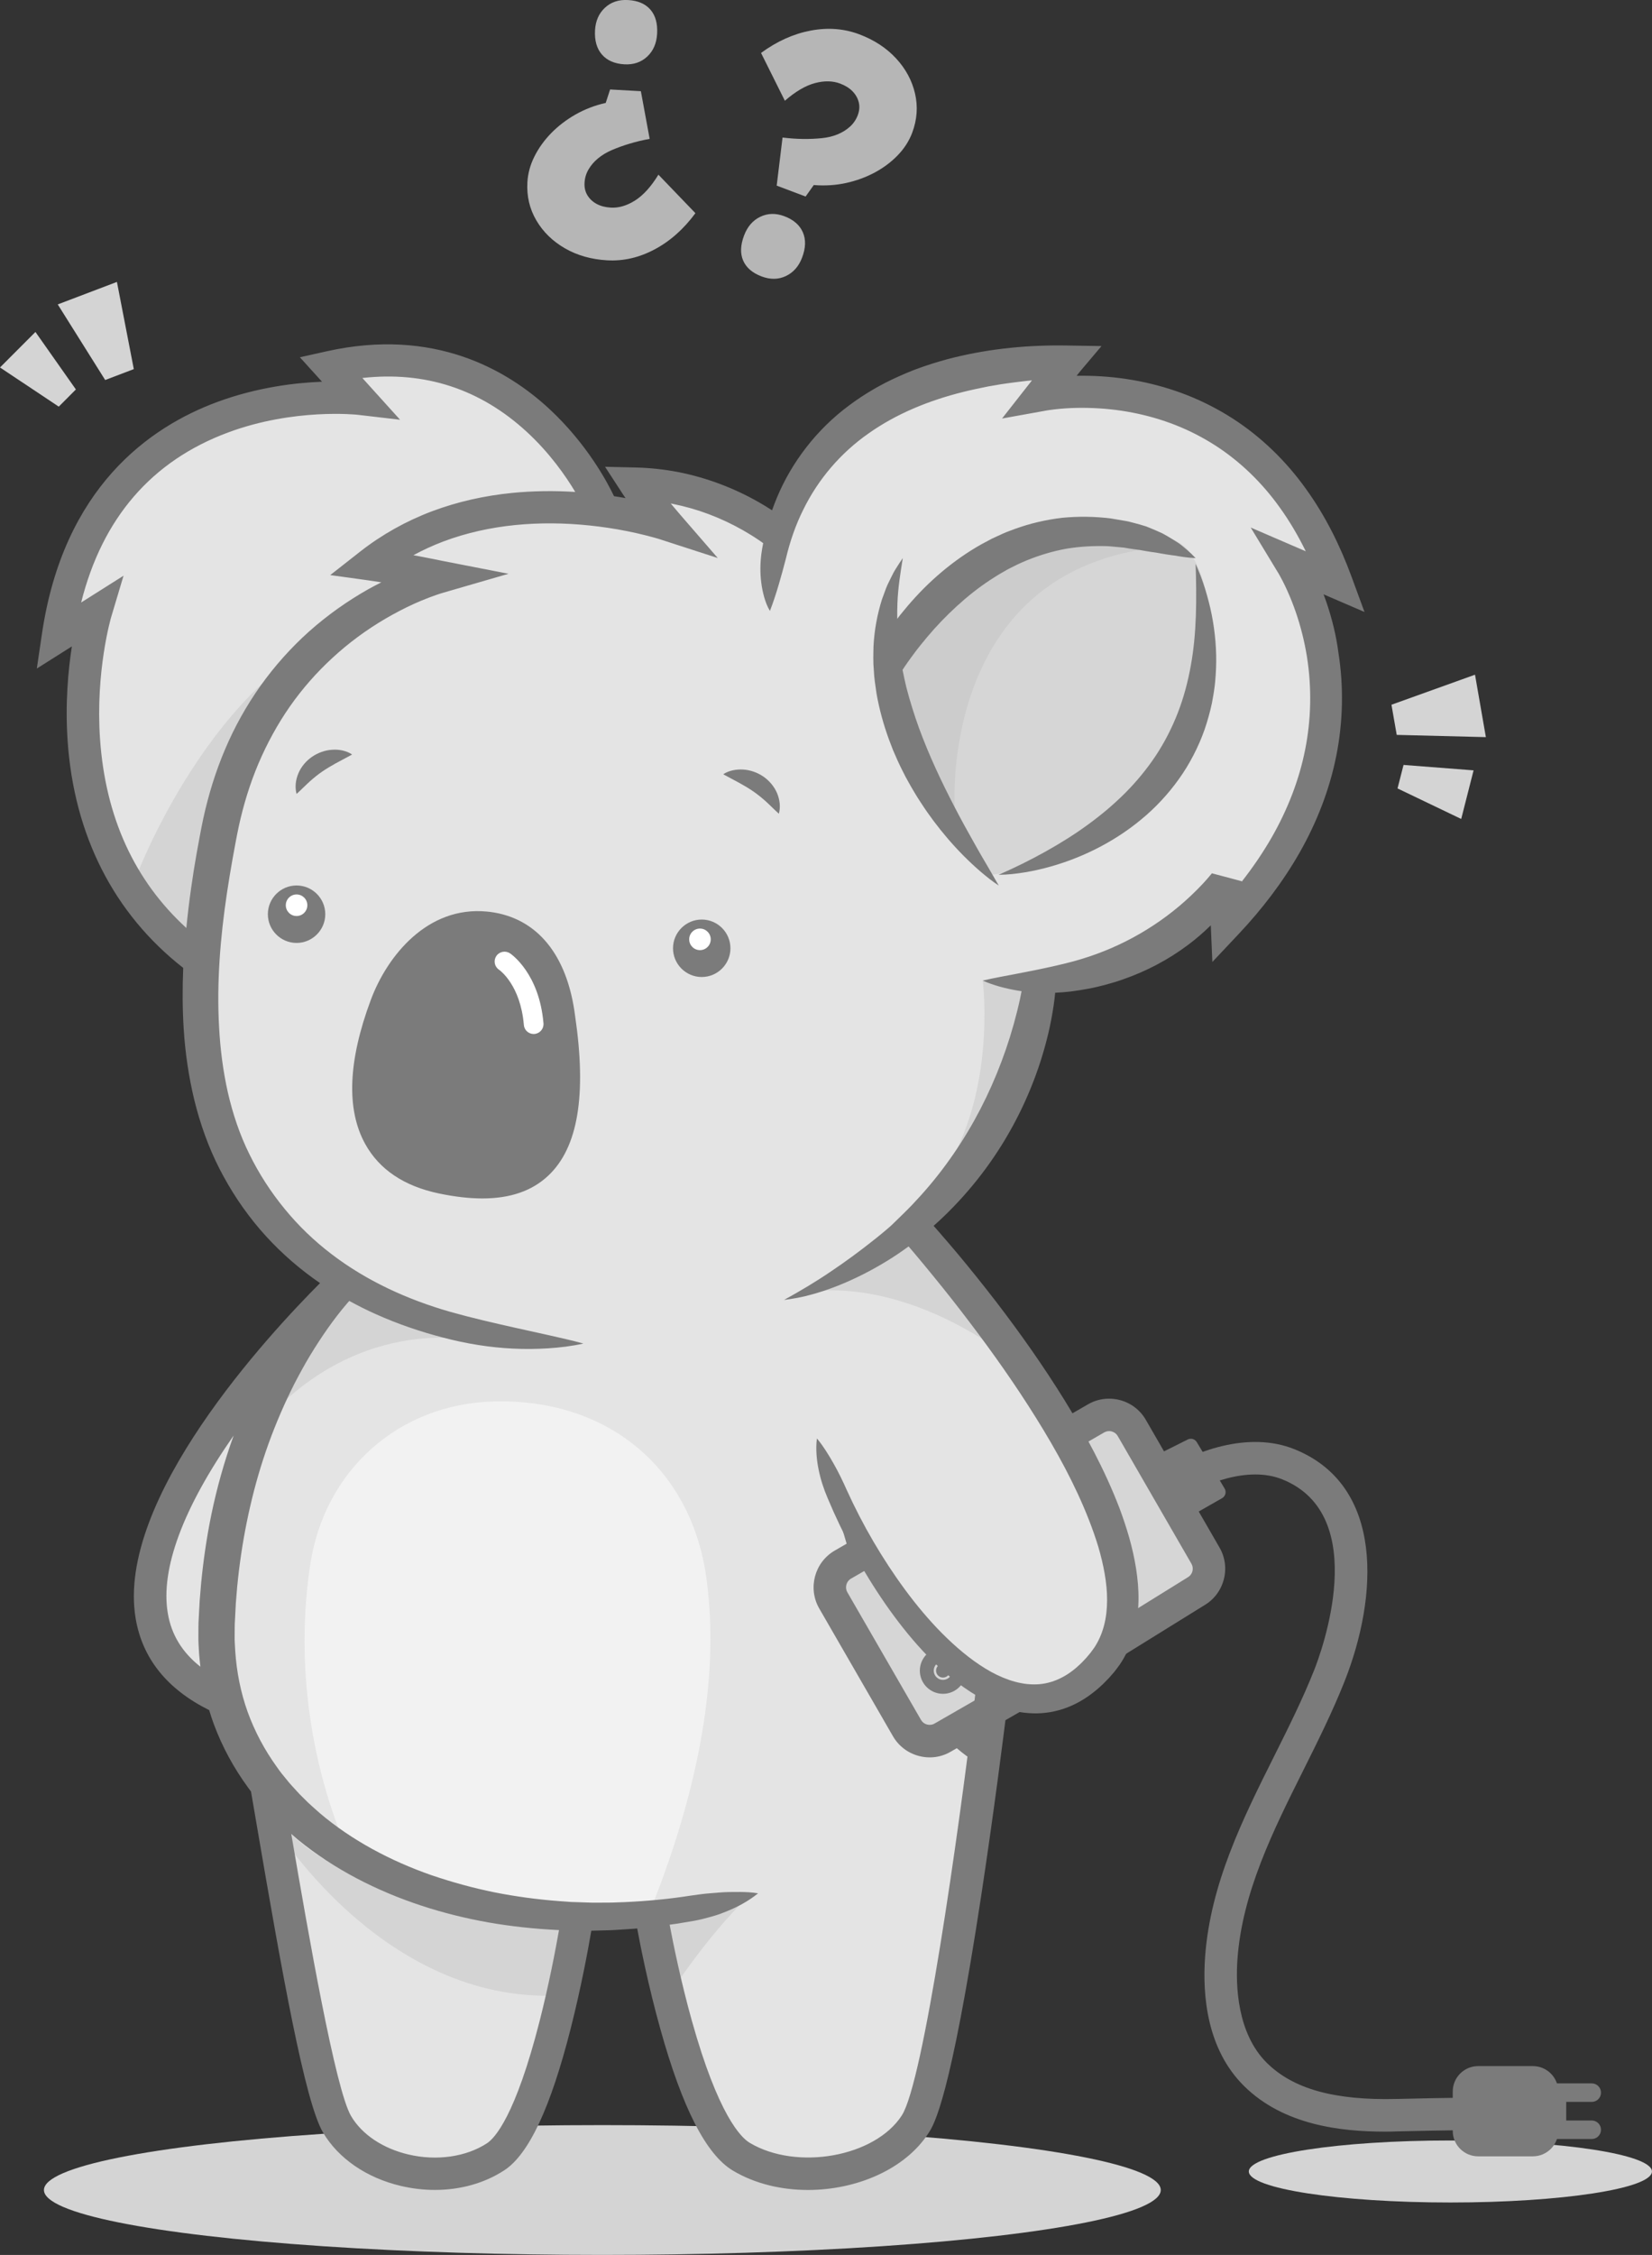 <?xml version="1.0" encoding="utf-8"?>
<!-- Generator: Adobe Illustrator 25.2.0, SVG Export Plug-In . SVG Version: 6.00 Build 0)  -->
<svg version="1.1" id="Capa_1" xmlns="http://www.w3.org/2000/svg" xmlns:xlink="http://www.w3.org/1999/xlink" x="0px" y="0px"
	 viewBox="0 0 392.49 535.35" style="enable-background:new 0 0 392.49 535.35;" xml:space="preserve">
<rect x="0" y="0" width="392.49" height="535.35" fill="#333333" stroke="none"/>
<style type="text/css">
	.st0{fill:#D4D4D4;}
	.st1{fill:#E4E4E4;}
	.st2{fill:#D6D6D6;}
	.st3{fill:#F2F2F2;}
	.st4{fill:#7B7B7B;}
	.st5{fill:#CCCCCC;}
	.st6{fill:#FFFFFF;}
	.st7{fill:#B6B6B6;}
</style>
<g>
	<ellipse class="st0" cx="143.11" cy="519.93" rx="132.67" ry="15.41"/>
	<ellipse class="st0" cx="344.59" cy="515.53" rx="47.89" ry="7.36"/>
	<g>
		<g>
			<g>
				<path class="st1" d="M121.87,456.41c-1.9-0.24-3.78-0.52-5.63-0.84c-4.13-0.73-8.13-1.66-12.01-2.78
					c-0.12-0.03-0.24-0.07-0.36-0.1c-0.94-0.28-1.88-0.57-2.81-0.87c-5.61-1.8-10.93-4.02-15.9-6.64
					c-5.07-2.67-9.73-5.74-13.85-9.12c-0.36-0.31-0.72-0.63-1.09-0.94l-2.24-1.92l0.4,2.33c1.76,10.31,3.53,20.46,5.24,29.65
					c0.24,1.31,0.49,2.61,0.73,3.88c3.14,16.53,6.02,29.37,8.18,33.44c0.06,0.1,0.11,0.2,0.16,0.3c2.69,4.57,7.86,8.04,14.19,9.53
					c0.54,0.13,1.08,0.24,1.62,0.33c1.62,0.28,3.25,0.42,4.86,0.42c0,0,0,0,0,0c0,0,0,0,0,0c0.02,0,0.04,0,0.06,0
					c4.42-0.01,8.66-1.08,12.09-3.11c0.23-0.14,0.46-0.28,0.68-0.42c2.4-1.57,7.26-7.49,12.89-29.58c2.24-8.8,3.84-17.31,4.6-21.6
					l0.17-0.96l-1.35-0.06C128.89,457.17,125.35,456.86,121.87,456.41z"/>
			</g>
			<g>
				<path class="st1" d="M43.67,220.96l1.26,1.15l0.17-1.7c0.3-3.06,0.68-6.27,1.14-9.53c0.4-2.79,0.84-5.55,1.31-8.2l0.75-4.08
					l0.39-2.03l0.43-2.08c1.24-5.72,2.97-11.18,5.12-16.25c2.21-5.23,5.02-10.26,8.34-14.93c1.25-1.76,2.57-3.46,3.96-5.1
					c2.31-2.73,4.8-5.3,7.45-7.66c3.18-2.83,6.61-5.41,10.22-7.71c1.21-0.77,2.43-1.5,3.68-2.2c0.23-0.13,0.47-0.26,0.71-0.39
					c0.73-0.4,1.51-0.8,2.36-1.23l2.36-1.18l0,0l0,0l-2.6-0.42c-1.23-0.2-2.28-0.36-3.19-0.48l-6.98-0.97l5.52-4.33
					c5.08-3.98,10.76-7.17,16.89-9.47c5.81-2.18,12.12-3.63,18.76-4.29c4.79-0.48,9.8-0.56,14.89-0.24l1.61,0.1l-0.83-1.39
					c-2.25-3.77-6.1-9.34-11.66-14.46c-8.07-7.42-17.25-11.77-27.4-13c-3.97-0.48-8.09-0.48-12.35-0.01l-1.65,0.19l8.56,9.46
					l-7.88-0.92c-0.15-0.02-15.29-1.64-31.15,4.26c-2.3,0.86-4.5,1.82-6.59,2.89c-1.05,0.54-2.07,1.1-3.07,1.69
					c-0.5,0.29-0.99,0.6-1.48,0.9c-0.97,0.62-1.92,1.26-2.84,1.93c-0.46,0.33-0.91,0.68-1.36,1.02
					c-9.84,7.66-16.57,18.54-20.08,32.51l-0.52,2.06l9.95-6.28l-2.28,7.63c-0.04,0.13-3.82,13.11-2.68,29.34
					C24.23,194.27,31.21,209.54,43.67,220.96z"/>
			</g>
			<g>
				<path class="st1" d="M56.3,341.1l2.19-6.06l-3.69,5.28c-12.14,17.38-17.6,32.19-15.78,42.84c0.8,4.67,2.91,8.55,6.45,11.82
					c0.51,0.47,1.04,0.92,1.6,1.36l1.62,1.27l-0.25-2.05c-0.1-0.85-0.19-1.62-0.25-2.33c-0.02-0.24-0.04-0.46-0.06-0.69
					c-0.02-0.38-0.04-0.75-0.07-1.13c-0.07-1.06-0.13-2.07-0.1-3.09c0-0.37,0-0.75,0.01-1.12c0-0.77,0-1.55,0.04-2.31
					c0.01-0.25,0.02-0.5,0.04-0.75l0.22-4.08l0.34-4.09c0.54-5.55,1.35-10.99,2.41-16.19h0c1.15-5.58,2.65-11.1,4.47-16.43
					C55.76,342.62,56.03,341.86,56.3,341.1z"/>
			</g>
			<g>
				<path class="st1" d="M311.36,155.96c-0.07-0.46-0.15-0.91-0.23-1.37c-0.58-3.19-1.4-6.37-2.46-9.46
					c-0.61-1.79-1.3-3.53-2.04-5.18c-0.39-0.86-0.79-1.69-1.2-2.49c-0.21-0.41-0.43-0.81-0.65-1.21l-5.52-9.14l12.75,5.5l-1.02-2.07
					c-1.9-3.88-4.03-7.45-6.33-10.62c-4.33-6.02-9.54-11.02-15.48-14.85c-1.52-0.97-3.08-1.87-4.68-2.69
					c-0.01-0.01-0.02-0.01-0.04-0.02c-1.59-0.81-3.2-1.54-4.84-2.19c-3.3-1.3-6.79-2.31-10.35-3.01c-1.74-0.34-3.52-0.61-5.32-0.8
					c-1.8-0.19-3.62-0.31-5.45-0.35c-0.46-0.01-0.91-0.01-1.37-0.01c-1.14,0-2.27,0.03-3.37,0.09c-0.22,0.01-0.45,0.02-0.67,0.04
					c-0.92,0.06-1.82,0.14-2.68,0.24c-0.44,0.05-0.88,0.11-1.32,0.17l-9,1.6l6.97-8.88l-2.16,0.22c-0.29,0.03-0.57,0.06-0.87,0.09
					c-0.01,0-0.02,0-0.03,0c-0.66,0.07-1.33,0.15-1.99,0.24c-0.37,0.05-0.75,0.1-1.13,0.14c-0.66,0.08-1.33,0.18-1.99,0.27
					c-0.23,0.03-0.46,0.07-0.69,0.1c-0.16,0.02-0.31,0.04-0.47,0.07l-3.11,0.53c-1.84,0.36-4,0.81-6.13,1.35
					c-8.79,2.2-16.39,5.53-22.59,9.9c-5.92,4.13-10.85,9.54-14.41,15.77c-0.51,0.89-0.99,1.8-1.44,2.72
					c-0.65,1.31-1.26,2.69-1.82,4.12c-0.93,2.39-1.72,4.94-2.35,7.61c-0.5,1.9-1.04,3.95-1.67,6.05c-0.29,1.02-0.62,2.05-0.96,3.09
					c-0.14,0.41-0.28,0.85-0.45,1.32c-0.15-0.4-0.29-0.83-0.44-1.31c-0.32-1.11-0.54-2.21-0.67-3.28c-0.28-2.11-0.27-4.35,0.02-6.65
					c0.09-0.73,0.22-1.52,0.42-2.49l0.11-0.54l-0.45-0.32c-0.14-0.1-0.28-0.19-0.41-0.29c-0.19-0.14-0.39-0.28-0.58-0.41
					c-1.21-0.83-2.51-1.64-3.87-2.41c-2.63-1.5-5.41-2.81-8.26-3.88c-2.8-1.06-5.75-1.9-8.76-2.5c-0.08-0.02-0.16-0.03-0.24-0.04
					l-2.48-0.46l1.5,1.81c0.77,0.93,1.49,1.78,2.18,2.58l7,8.08l-4.02-1.3l-6.22-2.01l-1.56-0.47l-0.47-0.14
					c-0.68-0.19-1.41-0.38-2.15-0.57c-1.44-0.36-2.91-0.69-4.37-0.98c-2.91-0.58-5.89-1.03-8.88-1.34c-3.06-0.32-6.1-0.49-9.09-0.51
					c-2.99-0.02-5.93,0.12-8.79,0.4c-2.3,0.23-4.55,0.56-6.75,0.99c-3.66,0.71-7.18,1.7-10.51,2.95c-2.45,0.92-4.89,2.03-7.25,3.31
					l-2.12,1.15l2.37,0.44c0.64,0.12,1.26,0.24,1.87,0.35c1.83,0.35,3.55,0.69,5.22,1.04l12.04,2.35l-12,3.48l-1.72,0.54
					c-0.57,0.2-1.17,0.41-1.82,0.66c-1.22,0.47-2.44,0.97-3.61,1.5c-2.26,1.02-4.6,2.24-6.97,3.62c-0.57,0.33-1.13,0.67-1.69,1.02
					c-3.9,2.43-7.57,5.22-10.92,8.3c-3.87,3.54-7.34,7.5-10.31,11.75c-0.36,0.52-0.72,1.05-1.07,1.59
					c-2.46,3.75-4.64,7.81-6.47,12.12c-1.98,4.66-3.57,9.71-4.72,15.02l-0.4,1.94l-1.12,6.01c-0.45,2.61-0.92,5.31-1.31,7.97
					c-0.34,2.25-0.63,4.45-0.89,6.6c-1.1,9.31-1.43,17.67-0.99,25.41c0.1,1.88,0.25,3.74,0.45,5.57c0.38,3.49,0.93,6.88,1.66,10.12
					c0.78,3.39,1.76,6.6,2.9,9.6c0.69,1.8,1.44,3.53,2.25,5.17c2.29,4.69,5.15,9.12,8.48,13.17c3.28,4.02,7.08,7.69,11.31,10.91
					c1.48,1.13,3.02,2.22,4.62,3.25c1.07,0.69,2.16,1.36,3.27,2c0.56,0.32,1.12,0.64,1.69,0.95c5.71,3.12,12.04,5.67,18.92,7.64
					c1.24,0.35,2.48,0.68,3.74,1.01c3.77,0.98,7.67,1.86,11.88,2.81l7.94,1.76l1.24,0.28c0.98,0.22,1.98,0.45,2.99,0.69
					c-1.36,0.18-2.79,0.33-4.32,0.43c-0.36,0.02-0.71,0.04-1.07,0.05c-2.43,0.12-4.85,0.13-7.21,0.01
					c-2.98-0.14-6.01-0.47-9.05-0.99c-2.45-0.41-4.9-0.94-7.36-1.58c-4.89-1.27-9.59-2.84-14-4.7c-0.63-0.27-1.25-0.54-1.87-0.81
					c-2.11-0.94-4.22-1.99-6.28-3.13l-0.6-0.33l-0.89,1.02c-0.85,0.99-1.66,1.99-2.42,2.98c-1.49,1.92-2.99,4.05-4.47,6.31
					c-1.54,2.37-2.85,4.55-4,6.64c-0.43,0.74-0.83,1.51-1.21,2.25c-0.21,0.39-0.41,0.79-0.64,1.21c-0.2,0.41-0.4,0.81-0.6,1.21
					c-0.37,0.74-0.75,1.51-1.1,2.27c-0.28,0.6-0.56,1.2-0.83,1.8c-1.89,4.22-3.54,8.47-4.9,12.66c-1.54,4.7-2.87,9.77-3.95,15.08
					c-1.01,4.95-1.78,10.15-2.3,15.46l-0.32,3.9l-0.2,3.87c-0.07,0.96-0.07,1.87-0.07,2.74c0,0.36,0,0.72-0.01,1.07
					c-0.03,0.89,0.02,1.76,0.07,2.6c0.02,0.39,0.05,0.79,0.07,1.21c0.34,5.16,1.35,10.1,3.01,14.7c1.69,4.66,4.06,9.12,7.05,13.26
					c0.13,0.17,0.25,0.35,0.38,0.53c0.23,0.33,0.48,0.68,0.75,1l0.58,0.71l0.58,0.71c0.54,0.71,1.14,1.36,1.72,1.99
					c0.26,0.29,0.53,0.57,0.78,0.86c0.41,0.47,0.86,0.91,1.29,1.33l1.4,1.39c0.58,0.55,1.18,1.09,1.77,1.6
					c0.35,0.31,0.7,0.62,1.06,0.95c3.76,3.19,8.02,6.1,12.67,8.65c1.64,0.9,3.34,1.76,5.08,2.57c2.91,1.36,5.95,2.59,9.09,3.69
					c5.1,1.72,10.15,3.1,15.03,4.09c4.24,0.85,8.64,1.48,13.11,1.9c0.8,0.07,1.6,0.15,2.41,0.21l2.95,0.2l4.91,0.16l3.89-0.01
					c0.61,0.01,1.23-0.02,1.82-0.04l2.14-0.08c4.19-0.19,8.12-0.52,11.9-1c1.26-0.16,2.5-0.34,3.74-0.53
					c0.39-0.05,0.78-0.11,1.17-0.16c0.88-0.12,1.79-0.25,2.7-0.33c0.41-0.04,0.82-0.07,1.23-0.1c0.24-0.02,0.48-0.04,0.73-0.06
					c0.49-0.05,0.98-0.08,1.47-0.11l0.47-0.03c0.98-0.06,1.97-0.06,3.01-0.06c0.33,0,0.67,0,0.98,0c0.61,0.01,1.28,0.03,1.98,0.07
					c-1.58,1.07-3.34,1.99-5.32,2.79l-0.45,0.18c-0.48,0.19-0.96,0.38-1.44,0.56c-0.63,0.22-1.28,0.41-1.9,0.59
					c-1.26,0.35-2.57,0.71-3.89,0.94l-4.01,0.68c-0.62,0.09-1.24,0.18-1.86,0.26l-0.89,0.12l0.17,0.88
					c0.79,4.21,2.43,12.32,4.79,21.03c0.16,0.58,0.32,1.16,0.48,1.75c1.54,5.52,3.03,10.03,4.44,13.71
					c4.23,11.05,7.74,14.69,9.72,15.87c3.58,2.13,7.89,3.27,12.33,3.52c0.63,0.04,1.27,0.05,1.91,0.05c8.14,0,16.43-2.9,21.22-8.02
					c0.68-0.73,1.3-1.51,1.83-2.33c5.13-7.96,13.51-64.46,17.68-98.83l4.49,0.54l-3.86-2.12c-0.76-0.42-1.5-0.86-2.21-1.31
					c-3.79-2.44-7.41-5.53-11.09-9.47c-3.08-3.3-6.01-6.97-8.95-11.2c-2.62-3.78-5.13-7.86-7.46-12.13
					c-2.26-4.15-4.33-8.46-6.16-12.81c-0.86-2.03-1.5-3.95-1.93-5.86c-0.06-0.27-0.12-0.54-0.17-0.82c-0.24-1.18-0.4-2.35-0.47-3.48
					c-0.03-0.48-0.05-0.93-0.05-1.36c0.22,0.32,0.44,0.64,0.64,0.95l0.12,0.17c0.15,0.22,0.29,0.45,0.44,0.69
					c0.44,0.7,0.89,1.46,1.35,2.29c1.02,1.81,1.99,3.75,3.04,6.12c1.9,4.19,4.05,8.33,6.37,12.3c2.39,4.08,4.94,7.96,7.59,11.55
					c2.95,3.98,5.85,7.4,8.88,10.46c3.59,3.61,7,6.37,10.41,8.46c1.9,1.16,3.86,2.1,5.85,2.8c1.17,0.39,2.13,0.64,3.01,0.8
					c0.93,0.19,1.92,0.28,3.04,0.3c0.09,0,0.18,0,0.26,0c3.76,0,7.46-1.52,10.69-4.38c0.26-0.22,0.5-0.45,0.74-0.68
					c0.13-0.13,0.27-0.26,0.4-0.38l0.03-0.03c0.22-0.22,0.43-0.45,0.65-0.68c0.14-0.15,0.28-0.3,0.42-0.45l1.04-1.24l0.9-1.24
					c0.27-0.41,0.53-0.83,0.77-1.27c0.72-1.31,1.28-2.74,1.68-4.26c0.24-0.91,0.42-1.86,0.54-2.85c0.38-2.96,0.25-6.26-0.38-9.85
					c-0.36-2.06-0.86-4.18-1.54-6.48c-0.61-2.03-1.34-4.12-2.22-6.38c-2.93-7.5-6.94-15.24-12.63-24.37
					c-4.54-7.3-9.72-14.75-15.83-22.8c-2.75-3.63-5.65-7.31-8.61-10.93c-1.56-1.92-3.01-3.67-4.44-5.36c-0.5-0.59-1-1.18-1.51-1.77
					l-0.51-0.6l-0.64,0.47c-1.69,1.23-3.27,2.31-4.84,3.27c-0.48,0.3-0.96,0.59-1.45,0.87c-3.39,1.99-6.85,3.7-10.31,5.07
					c-0.71,0.3-1.46,0.56-2.19,0.82c-0.29,0.1-0.58,0.21-0.88,0.31c-0.33,0.1-0.65,0.21-0.98,0.31c-0.73,0.23-1.42,0.46-2.17,0.64
					c-0.51,0.15-1.04,0.28-1.58,0.41c2.49-1.46,4.72-2.87,6.85-4.32c3.52-2.37,6.99-4.91,10.29-7.54c0.92-0.72,1.79-1.44,2.45-1.99
					c0.23-0.19,0.46-0.38,0.68-0.58c0.17-0.14,0.34-0.29,0.52-0.44l0.12-0.1c0.35-0.31,0.71-0.62,1.05-0.98
					c0.48-0.48,0.97-0.95,1.45-1.42c1-0.97,2.03-1.97,3-3.01c2.97-3.13,5.68-6.36,8.06-9.6c4.86-6.61,8.94-13.92,12.14-21.73
					c0.1-0.25,0.2-0.5,0.3-0.75c1.46-3.64,2.72-7.35,3.75-11.03c0.61-2.18,1.1-4.16,1.51-6.04c0.14-0.64,0.26-1.28,0.39-1.92
					l0.17-0.88h0l0,0l-0.89-0.13c-0.35-0.05-0.71-0.1-1.06-0.16c-1.99-0.35-3.73-0.77-5.32-1.29c0.97-0.2,1.93-0.38,2.88-0.55
					c0.82-0.15,1.63-0.31,2.43-0.47c1.89-0.36,4.01-0.77,6.14-1.22c0.56-0.12,1.12-0.24,1.67-0.36c0.94-0.21,1.89-0.43,2.84-0.66
					c1.59-0.38,3.18-0.78,4.74-1.26c2.46-0.74,4.91-1.64,7.28-2.67c4.11-1.78,8.04-3.98,11.71-6.55c0.52-0.37,1.04-0.74,1.56-1.13
					c2.09-1.57,4.06-3.22,5.85-4.92c1.08-1.03,1.93-1.88,2.68-2.69c0.42-0.45,0.83-0.91,1.25-1.39c0.21-0.23,0.41-0.47,0.6-0.71
					l0.15-0.18l3.89,1.03l2.06,0.55l0.08,1.79l1.42-1.81c1.04-1.33,2.04-2.68,2.99-4.03c1.58-2.25,3.03-4.52,4.32-6.78
					c3.85-6.78,6.51-13.8,7.92-20.88C312.39,170.82,312.54,163.35,311.36,155.96z"/>
			</g>
		</g>
		<g>
			<path class="st2" d="M209.32,155.32c0,0,5.62,38.72,26.45,52.35c0,0,34.46-4.26,44.26-28.11c9.8-23.85,8.52-40.04,2.56-48.56
				s-41.32-7.67-56.23,5.54C211.45,149.74,209.32,155.32,209.32,155.32z"/>
		</g>
		<g>
			<path class="st3" d="M155.22,451.75c9.34-23.78,16.18-51.47,12.6-77.17c-3.69-26.45-23.87-42.62-50.59-41.86
				c-22.59,0.64-40.1,16.35-43.51,38.66c-3.61,23.63,0.03,48.75,9.94,70.58C83.66,441.95,136.05,461.97,155.22,451.75z"/>
		</g>
		<g>
			<path class="st4" d="M199.11,359.18c0,0,11.67,48.68,34.58,60.19l2.04-15.98C235.73,403.39,210.19,374.38,199.11,359.18z"/>
		</g>
		<g>
			<g>
				<path class="st0" d="M191,306.94c0,0,22.46-5.72,52.34,18l-25.43-35.06L191,306.94z"/>
			</g>
			<g>
				<path class="st0" d="M112.89,318.32c0,0-29.28-7.09-52.89,22.49l22.38-36.95L112.89,318.32z"/>
			</g>
			<g>
				<path class="st0" d="M64.92,433c0,0,24.73,41.15,65.61,40.81l6.7-18.77c0,0-54.63,0.87-72.84-25.07"/>
			</g>
			<g>
				<path class="st0" d="M158.86,473.82c0,0,8.43-13.41,19.01-23.7l-23,4.93"/>
			</g>
			<g>
				<path class="st0" d="M32.55,207.67c0,0,19.97-52.77,56.84-60.46c0,0-32.86,9.35-41.87,76.65
					C47.52,223.86,43.93,234.97,32.55,207.67z"/>
			</g>
			<g>
				<path class="st0" d="M233.49,232.8c0,0,3.64,28.48-10.9,47.89c0,0,20.34-23.3,25.69-47.52"/>
			</g>
		</g>
		<g>
			<path class="st5" d="M226.83,191.66c0,0-3.62-53.01,43.96-61.1c0,0-25.69-11.07-44.43,5.97s-15.44,20.87-15.44,20.87
				S211.11,184.17,226.83,191.66z"/>
		</g>
		<g>
			<path class="st2" d="M241.1,402.68l-17.14,9.86c-2.96,1.71-6.77,0.68-8.48-2.27l-17.51-30.32c-1.71-2.96-0.68-6.77,2.27-8.48
				l5.75-3.32C206,368.15,213.58,393.87,241.1,402.68z"/>
		</g>
		<g>
			<path class="st2" d="M253.34,340.81c0,0,15.84,17.27,13.64,45.9c0,0,20.7-9.91,20.26-11.56s-8.7-19.48-8.7-19.48L265.9,335.9
				L253.34,340.81z"/>
		</g>
		<g>
			<g>
				<g>
					<path class="st4" d="M136.63,241.14c-1.85-14.47-9.03-23.22-20.22-24.65c-0.25-0.03-0.51-0.06-0.76-0.08l0,0
						c-14.07-1.33-23.63,10.46-27.55,20.97c-5.41,14.5-5.86,26.01-1.34,34.2c3.35,6.07,9.25,10.03,17.53,11.76
						c3.78,0.79,7.22,1.18,10.33,1.18c6.64,0,11.81-1.8,15.65-5.42C137.33,272.44,139.41,260.02,136.63,241.14z"/>
				</g>
				<g>
					<g>
						<path class="st4" d="M166.72,231.95c-3.76,0-6.82-3.06-6.82-6.82c0-3.76,3.06-6.82,6.82-6.82s6.82,3.06,6.82,6.82
							C173.54,228.89,170.48,231.95,166.72,231.95z"/>
					</g>
				</g>
				<g>
					<g>
						<path class="st4" d="M70.46,223.86c-3.76,0-6.82-3.06-6.82-6.82s3.06-6.82,6.82-6.82s6.82,3.06,6.82,6.82
							S74.21,223.86,70.46,223.86z"/>
					</g>
				</g>
				<g>
					<g>
						<path class="st4" d="M171.83,183.82c0.71-0.5,1.51-0.77,2.31-0.95c0.81-0.17,1.64-0.22,2.47-0.17
							c1.66,0.11,3.32,0.69,4.75,1.66c1.42,0.98,2.58,2.36,3.25,3.92c0.65,1.56,0.88,3.25,0.44,4.91c-1.27-1.15-2.24-2.16-3.21-3.03
							c-0.98-0.86-1.9-1.6-2.88-2.28c-0.99-0.68-2.03-1.3-3.2-1.95C174.57,185.27,173.32,184.64,171.83,183.82z"/>
					</g>
				</g>
				<g>
					<g>
						<path class="st4" d="M83.66,179.13c-1.48,0.82-2.73,1.45-3.91,2.1c-1.17,0.65-2.21,1.27-3.2,1.95
							c-0.99,0.68-1.91,1.42-2.88,2.28c-0.98,0.87-1.94,1.88-3.21,3.03c-0.45-1.66-0.21-3.34,0.44-4.91
							c0.66-1.56,1.82-2.94,3.25-3.92c1.43-0.97,3.09-1.56,4.75-1.66c0.83-0.06,1.66-0.01,2.47,0.17
							C82.15,178.36,82.95,178.63,83.66,179.13z"/>
					</g>
				</g>
				<g>
					<g>
						<path class="st4" d="M315.12,142.92c-0.21-0.61-0.43-1.22-0.66-1.82l1.53,0.66l8.19,3.53l-3.07-8.36
							c-2.7-7.36-6.24-14.52-10.93-20.99c-4.65-6.48-10.52-12.21-17.31-16.58c-3.4-2.18-7-4.03-10.74-5.51
							c-3.75-1.48-7.62-2.59-11.55-3.36c-3.93-0.77-7.92-1.18-11.92-1.27c-0.96-0.02-1.91-0.02-2.87,0l0.78-0.99l0,0l5.13-6.07
							l-8.21-0.13c-8.93-0.15-17.97,0.67-26.84,2.85l-1.66,0.42c-0.55,0.15-1.1,0.31-1.65,0.47c-1.1,0.31-2.19,0.67-3.28,1.03
							c-0.55,0.17-1.08,0.38-1.63,0.57c-0.54,0.2-1.08,0.38-1.62,0.6c-1.07,0.44-2.14,0.86-3.19,1.35c-1.06,0.46-2.1,0.98-3.14,1.49
							c-0.52,0.26-1.03,0.55-1.54,0.82c-0.51,0.27-1.02,0.56-1.52,0.86c-2.01,1.17-3.96,2.46-5.83,3.87
							c-7.51,5.59-13.49,13.3-17.04,21.87c-0.4,0.96-0.77,1.94-1.12,2.92c-1.03-0.67-2.07-1.3-3.13-1.91
							c-2.96-1.69-6.05-3.14-9.24-4.34c-3.19-1.2-6.48-2.14-9.84-2.81c-3.36-0.65-6.78-1.02-10.21-1.1l-7.26-0.17l3.93,6.03
							l0.27,0.42l0.24,0.36l0.44,0.63c-0.92-0.17-1.83-0.32-2.75-0.46c-1.47-3.1-6.32-12.33-15.35-20.7
							c-10.1-9.37-27.46-19.35-52.85-13.71l-6.43,1.43l5.26,5.81c-6.38,0.24-15.37,1.31-24.77,4.76
							c-16.23,5.96-36.65,20.35-41.77,55.08l-1.22,8.25l8.33-5.26c-0.88,5.64-1.61,13.48-1.02,22.32
							c1.51,22.52,11,41.14,27.47,54.01c-0.2,4.83-0.19,9.69,0.12,14.56c0.36,5.66,1.19,11.32,2.54,16.9
							c1.38,5.57,3.31,11.06,5.96,16.23c2.63,5.15,5.84,9.97,9.59,14.36c3.76,4.38,8.05,8.29,12.69,11.65
							c0.53,0.39,1.07,0.76,1.61,1.13c-12.01,12.01-48.63,51.34-43.8,79.68c1.61,9.45,7.48,16.74,17.46,21.7
							c0.34,1.13,0.7,2.25,1.11,3.35c2,5.38,4.77,10.46,8.15,15.06c0.23,0.31,0.45,0.62,0.68,0.93c0.4,2.32,0.82,4.77,1.25,7.31
							c6.14,35.96,11.56,66.32,15.84,73.6c3.63,6.17,10.37,10.8,18.5,12.71c2.72,0.64,5.44,0.95,8.11,0.95
							c6.02,0,11.77-1.59,16.47-4.66c5.82-3.8,10.99-14.81,15.78-33.66c2.47-9.72,4.15-18.82,4.9-23.22l0.06,0l4.09-0.11
							c0.68-0.01,1.36-0.06,2.04-0.1l2.04-0.13c0.68-0.05,1.36-0.08,2.04-0.14l0.63-0.06c0.76,4.13,2.64,13.64,5.49,23.84
							c5.26,18.87,10.91,29.88,17.26,33.66c5.25,3.13,11.52,4.59,17.82,4.59c11.51,0,23.11-4.9,28.67-13.54
							c1.27-1.96,5.12-7.93,12.49-56.31c2.98-19.58,5.36-38.38,6.09-44.32c0.68,0.2,1.37,0.38,2.07,0.52
							c1.32,0.29,2.69,0.44,4.07,0.49c1.39,0.06,2.79-0.07,4.17-0.28c1.38-0.25,2.75-0.61,4.05-1.12c2.62-0.99,4.95-2.5,7-4.21
							c0.52-0.42,0.99-0.89,1.48-1.33c0.47-0.46,0.92-0.93,1.38-1.4l1.28-1.46c0.42-0.55,0.85-1.09,1.25-1.65
							c1.57-2.28,2.72-4.84,3.44-7.45c0.72-2.62,1.04-5.27,1.09-7.88c0.05-2.61-0.19-5.15-0.58-7.64c-0.4-2.49-0.95-4.92-1.62-7.3
							c-0.68-2.37-1.46-4.69-2.31-6.98c-3.49-9.1-8.08-17.53-13.06-25.65c-5.02-8.1-10.49-15.85-16.25-23.36
							c-2.89-3.75-5.85-7.44-8.87-11.07c-1.52-1.81-3.06-3.61-4.61-5.39c-0.46-0.52-0.91-1.04-1.37-1.56
							c3.32-2.95,6.41-6.16,9.25-9.59c5.77-6.95,10.46-14.83,13.86-23.2c1.71-4.19,3.09-8.5,4.14-12.91
							c0.52-2.2,0.94-4.43,1.27-6.68c0.14-0.98,0.27-1.96,0.36-2.96c1.2-0.05,2.39-0.15,3.58-0.28c1.42-0.19,2.84-0.4,4.25-0.67
							c1.41-0.26,2.82-0.59,4.21-0.97c1.39-0.37,2.78-0.79,4.14-1.28c5.47-1.9,10.69-4.64,15.36-8.14c1.91-1.42,3.72-2.99,5.43-4.67
							l0.37,8.7l6.23-6.61c5.52-5.85,10.49-12.31,14.53-19.4c4.02-7.08,7.07-14.82,8.68-22.91c1.62-8.08,1.79-16.46,0.5-24.6
							C317.45,150.83,316.45,146.82,315.12,142.92z M23.77,175.51c-1.13-16.1,2.61-28.91,2.65-29.03l2.93-9.8l-10.07,6.36
							c5.03-20.05,16.74-33.61,34.89-40.36c15.69-5.84,30.61-4.22,30.75-4.21l10.13,1.18l-8.96-9.91
							c14.89-1.67,28.01,2.62,39.07,12.79c5.43,5,9.22,10.43,11.51,14.26c-4.99-0.31-10.02-0.26-15.03,0.24
							c-6.43,0.64-12.84,2.04-18.97,4.34c-6.13,2.3-11.94,5.54-17.11,9.59l-7.1,5.57l8.97,1.24c1.02,0.14,2.1,0.31,3.17,0.48
							c-1.05,0.53-2.09,1.07-3.11,1.64c-5.01,2.83-9.74,6.19-14.05,10.02c-4.3,3.85-8.18,8.19-11.54,12.9
							c-3.35,4.71-6.19,9.79-8.43,15.09c-2.26,5.3-3.95,10.81-5.17,16.4l-0.43,2.09l-0.39,2.04l-0.75,4.09
							c-0.49,2.73-0.92,5.47-1.31,8.23c-0.45,3.17-0.84,6.36-1.15,9.56C31.95,209.06,25.07,194.02,23.77,175.51z M39.87,383.02
							c-1.79-10.49,3.61-24.99,15.64-42.21c-2.22,6.14-3.99,12.44-5.31,18.83c-1.1,5.38-1.89,10.82-2.42,16.28l-0.34,4.1l-0.22,4.1
							c-0.1,1.34-0.07,2.8-0.08,4.22c-0.04,1.42,0.09,2.85,0.16,4.27c0.08,1.03,0.19,2.05,0.31,3.08
							C43.29,392.29,40.73,388.11,39.87,383.02z M115.7,508.83c-4.97,3.24-11.94,4.24-18.64,2.67c-6.1-1.43-11.08-4.76-13.65-9.13
							c-3.71-6.3-10.06-42.7-14.21-66.98c0.51,0.44,1.02,0.87,1.53,1.32c4.36,3.57,9.09,6.63,14.02,9.23
							c9.87,5.19,20.52,8.55,31.34,10.47c5.41,0.94,10.87,1.52,16.34,1.79l0.38,0.02c-0.81,4.62-2.39,12.91-4.59,21.54
							C122.46,502.38,117.54,507.63,115.7,508.83z M310.08,177.99c-1.43,7.21-4.16,14.16-7.83,20.62c-2.13,3.73-4.57,7.3-7.24,10.71
							l0-0.11l-7.08-1.88l0,0c0-0.01-0.06,0.06-0.09,0.11l-0.13,0.16l-0.28,0.33c-0.19,0.23-0.38,0.46-0.58,0.68
							c-0.4,0.45-0.81,0.92-1.24,1.37c-0.85,0.91-1.74,1.79-2.65,2.65c-1.82,1.73-3.75,3.34-5.77,4.85
							c-4.04,3.01-8.43,5.56-13.09,7.58c-2.33,1.01-4.73,1.89-7.19,2.63c-2.46,0.76-4.97,1.33-7.52,1.9
							c-2.55,0.57-5.14,1.07-7.78,1.58c-2.65,0.52-5.34,0.97-8.13,1.63c2.62,1.16,5.36,1.86,8.15,2.35
							c0.36,0.06,0.72,0.12,1.08,0.17c-0.12,0.63-0.25,1.27-0.38,1.9c-0.44,2.01-0.95,4-1.5,5.99c-1.11,3.97-2.46,7.88-4.02,11.69
							c-3.12,7.63-7.14,14.89-12.04,21.55c-2.44,3.34-5.12,6.5-7.99,9.52c-1.43,1.51-2.95,2.93-4.44,4.4
							c-0.37,0.38-0.75,0.71-1.13,1.05c-0.4,0.33-0.78,0.67-1.18,1c-0.8,0.67-1.61,1.33-2.44,1.98c-3.29,2.62-6.71,5.13-10.24,7.5
							c-3.53,2.4-7.2,4.58-11.06,6.71c2.18-0.27,4.37-0.66,6.5-1.27c1.08-0.27,2.12-0.64,3.18-0.96c1.04-0.38,2.1-0.73,3.12-1.15
							c4.12-1.64,8.09-3.67,11.88-6.01c1.66-1.02,3.29-2.13,4.9-3.31c0.5,0.59,1.01,1.18,1.5,1.77c1.49,1.77,2.97,3.55,4.43,5.35
							c2.93,3.58,5.8,7.22,8.59,10.91c5.6,7.37,10.93,14.93,15.79,22.73c4.86,7.79,9.29,15.85,12.56,24.23
							c0.81,2.09,1.56,4.2,2.2,6.31c0.62,2.12,1.14,4.25,1.51,6.38c0.75,4.25,0.85,8.52-0.15,12.33c-0.5,1.9-1.27,3.68-2.33,5.27
							l-0.85,1.16l-1,1.2c-0.35,0.37-0.7,0.76-1.06,1.12c-0.37,0.34-0.72,0.72-1.11,1.04c-3.01,2.67-6.57,4.25-10.4,4.18
							c-0.95-0.01-1.92-0.09-2.89-0.29c-0.97-0.17-1.94-0.44-2.91-0.77c-1.93-0.67-3.84-1.59-5.67-2.72
							c-3.67-2.25-7.08-5.16-10.25-8.34c-3.17-3.19-6.09-6.69-8.8-10.36c-2.71-3.67-5.22-7.51-7.54-11.47
							c-2.32-3.96-4.43-8.05-6.33-12.23c-0.93-2.1-1.93-4.16-3.08-6.19c-0.57-1.02-1.17-2.02-1.82-3.03c-0.33-0.5-0.66-1-1.02-1.5
							c-0.35-0.5-0.73-0.99-1.15-1.48c-0.18,1.27-0.17,2.51-0.1,3.73c0.08,1.22,0.25,2.42,0.49,3.6c0.47,2.36,1.22,4.64,2.16,6.84
							c1.84,4.4,3.91,8.7,6.19,12.89c2.28,4.19,4.78,8.27,7.51,12.21c2.74,3.94,5.71,7.74,9.03,11.3c3.32,3.55,7,6.87,11.25,9.61
							c0.73,0.47,1.48,0.92,2.26,1.34l-1.15-0.92c-4.12,34.2-12.37,92.21-17.47,100.11c-6.35,9.84-24.92,13.19-36.13,6.51
							c-2.04-1.21-7.47-6.48-13.78-29.08c-2.63-9.42-4.45-18.45-5.25-22.71c0.63-0.08,1.25-0.17,1.88-0.26l4.03-0.68
							c1.34-0.24,2.66-0.6,3.97-0.96c0.66-0.19,1.31-0.38,1.96-0.61c0.64-0.23,1.28-0.5,1.92-0.75c2.54-1.04,5-2.37,7.25-4.19
							c-1.46-0.24-2.84-0.3-4.21-0.32c-1.36,0.01-2.72-0.01-4.05,0.07c-0.66,0.05-1.33,0.08-1.98,0.15
							c-0.66,0.06-1.32,0.09-1.97,0.16c-1.31,0.12-2.6,0.33-3.89,0.5c-5.16,0.81-10.36,1.29-15.57,1.53l-1.95,0.07
							c-0.65,0.03-1.3,0.05-1.95,0.05l-3.91,0.01l-3.9-0.13l-0.97-0.03l-0.97-0.07l-1.94-0.14c-5.18-0.39-10.33-1.08-15.41-2.09
							c-5.07-1.03-10.05-2.41-14.92-4.06c-4.85-1.69-9.56-3.75-14.03-6.2c-4.47-2.45-8.69-5.29-12.53-8.55
							c-0.93-0.84-1.89-1.66-2.8-2.52l-1.33-1.32c-0.45-0.44-0.89-0.88-1.3-1.35c-0.83-0.93-1.71-1.82-2.47-2.81L66.88,421
							c-0.4-0.48-0.73-1-1.1-1.5c-2.9-4.02-5.25-8.41-6.93-13.04c-1.67-4.64-2.63-9.52-2.96-14.46c-0.05-1.24-0.18-2.47-0.14-3.72
							c0.02-1.25-0.02-2.46,0.08-3.78l0.2-3.89l0.32-3.88c0.5-5.16,1.25-10.29,2.28-15.36c1.03-5.07,2.32-10.08,3.92-14.99
							c1.6-4.91,3.51-9.7,5.69-14.37c0.53-1.17,1.13-2.31,1.69-3.47c0.61-1.13,1.18-2.29,1.82-3.4c1.23-2.26,2.57-4.45,3.97-6.6
							c1.4-2.15,2.87-4.25,4.43-6.26c0.78-1.01,1.58-1.99,2.4-2.94c0.14-0.16,0.29-0.33,0.43-0.49c2.08,1.14,4.19,2.2,6.35,3.16
							c5.18,2.32,10.55,4.15,16,5.56c5.44,1.43,11,2.34,16.59,2.6c2.79,0.14,5.58,0.11,8.37-0.07c2.78-0.18,5.56-0.51,8.31-1.13
							c-2.72-0.76-5.41-1.34-8.08-1.95l-7.95-1.76c-5.26-1.18-10.46-2.37-15.57-3.81c-10.2-2.91-19.94-7.37-28.22-13.7
							c-4.14-3.15-7.9-6.76-11.17-10.77c-3.28-3.99-6.11-8.37-8.38-13.01c-2.28-4.6-3.92-9.53-5.09-14.59
							c-1.14-5.07-1.81-10.28-2.09-15.54c-0.59-10.53,0.28-21.22,1.87-31.83c0.39-2.66,0.85-5.31,1.31-7.96l0.73-3.98l0.38-1.99
							l0.4-1.93c1.11-5.1,2.64-10.09,4.66-14.86c2.03-4.76,4.51-9.32,7.46-13.55c2.96-4.23,6.38-8.12,10.19-11.61
							c3.8-3.5,7.99-6.59,12.46-9.21c2.24-1.31,4.53-2.51,6.89-3.58c1.18-0.53,2.37-1.03,3.56-1.48c0.6-0.23,1.2-0.44,1.79-0.65
							l0.89-0.29l0.43-0.13l0.36-0.11l15.39-4.46l-15.5-3.02l0,0c-2.36-0.49-4.73-0.95-7.1-1.39c2.3-1.25,4.69-2.34,7.15-3.27
							c5.43-2.04,11.19-3.3,17.04-3.89c5.85-0.58,11.8-0.51,17.71,0.11c2.95,0.31,5.9,0.75,8.81,1.33c1.46,0.29,2.9,0.61,4.33,0.97
							c0.72,0.18,1.43,0.37,2.13,0.56l1.04,0.3l0.51,0.16l0.45,0.15l13.14,4.25l-9-10.38c-0.73-0.85-1.46-1.7-2.17-2.56
							c0.14,0.03,0.27,0.04,0.41,0.07c2.93,0.59,5.81,1.4,8.62,2.46c2.81,1.06,5.54,2.34,8.14,3.82c1.3,0.74,2.58,1.53,3.81,2.37
							c0.33,0.23,0.66,0.46,0.98,0.69c-0.17,0.85-0.32,1.7-0.43,2.55c-0.29,2.27-0.32,4.58-0.02,6.87c0.14,1.14,0.38,2.28,0.69,3.4
							c0.33,1.12,0.73,2.23,1.36,3.27c0.44-1.12,0.81-2.19,1.16-3.25c0.34-1.06,0.68-2.09,0.97-3.12c0.61-2.05,1.15-4.07,1.67-6.07
							c0.96-4.02,2.29-7.93,4.11-11.57c3.58-7.32,8.97-13.56,15.58-18.17c6.59-4.65,14.28-7.77,22.31-9.78
							c2.01-0.51,4.05-0.93,6.09-1.34l3.09-0.53c1.04-0.14,2.07-0.31,3.11-0.43c1.04-0.12,2.08-0.27,3.13-0.38
							c0.35-0.03,0.69-0.07,1.04-0.1l-0.9,1.15l-6.21,7.91l10.01-1.8l0.54-0.1l0.63-0.1c0.42-0.06,0.86-0.12,1.29-0.17
							c0.87-0.1,1.75-0.18,2.63-0.24c1.77-0.12,3.55-0.15,5.34-0.11c3.56,0.08,7.13,0.45,10.61,1.13c3.49,0.68,6.91,1.67,10.2,2.96
							c3.29,1.3,6.44,2.92,9.41,4.82c5.93,3.82,11.09,8.83,15.25,14.63c2.38,3.29,4.45,6.82,6.25,10.5l-2.07-0.89l-11.01-4.75
							l6.28,10.36l0.29,0.47l0.32,0.56c0.21,0.38,0.43,0.78,0.63,1.17c0.41,0.8,0.81,1.62,1.18,2.45c0.75,1.66,1.42,3.37,2.02,5.1
							c1.19,3.47,2.08,7.05,2.66,10.68C311.67,163.35,311.52,170.79,310.08,177.99z"/>
					</g>
					<g>
						<path class="st4" d="M231.88,200.9c-1.75-3.08-3.45-6.15-5.05-9.24c-3.22-6.18-6.14-12.41-8.48-18.79
							c-1.15-3.19-2.17-6.42-3.01-9.68c-0.32-1.38-0.64-2.77-0.91-4.16l0.49-0.74c0.24-0.34,0.46-0.69,0.71-1.03
							c0.48-0.69,0.99-1.37,1.49-2.05c1-1.37,2.09-2.67,3.17-3.98c2.18-2.6,4.54-5.04,7.02-7.31c2.48-2.27,5.11-4.36,7.88-6.19
							c0.71-0.44,1.39-0.92,2.1-1.33l2.15-1.24l2.21-1.11c0.74-0.37,1.51-0.66,2.26-1c3.05-1.24,6.2-2.19,9.45-2.78
							c3.25-0.54,6.57-0.71,9.91-0.6l2.5,0.22c0.42,0.04,0.84,0.07,1.26,0.12l1.25,0.21c0.83,0.14,1.68,0.24,2.52,0.35
							c0.84,0.17,1.68,0.3,2.54,0.44l1.29,0.18c0.43,0.06,0.86,0.16,1.29,0.23c0.86,0.15,1.74,0.29,2.63,0.41
							c0.22,0.03,0.45,0.05,0.67,0.08c0.22,0.04,0.44,0.08,0.66,0.12c0.45,0.07,0.9,0.15,1.35,0.21c0.91,0.12,1.85,0.22,2.83,0.26
							c-0.65-0.7-1.34-1.35-2.06-1.97c-0.36-0.31-0.72-0.61-1.09-0.91c-0.18-0.15-0.37-0.29-0.56-0.44
							c-0.19-0.14-0.39-0.26-0.58-0.4c-0.79-0.51-1.59-1-2.4-1.48c-0.41-0.23-0.82-0.47-1.24-0.69l-1.29-0.58
							c-0.87-0.37-1.74-0.74-2.62-1.08c-0.9-0.29-1.81-0.54-2.73-0.78l-1.38-0.36c-0.47-0.1-0.94-0.17-1.41-0.25
							c-0.94-0.16-1.88-0.33-2.82-0.48c-3.8-0.47-7.68-0.52-11.54-0.15c-3.85,0.46-7.66,1.34-11.3,2.67
							c-0.9,0.35-1.82,0.66-2.71,1.06l-2.64,1.21l-2.55,1.36c-0.85,0.46-1.65,0.98-2.48,1.48c-3.25,2.05-6.28,4.4-9.08,6.97
							c-2.81,2.57-5.35,5.38-7.71,8.32c-0.24,0.3-0.47,0.61-0.7,0.92c-0.02-1.28,0-2.57,0.05-3.87c0.14-3.46,0.68-6.92,1.27-10.55
							c-0.53,0.74-1.02,1.51-1.51,2.29c-0.24,0.39-0.5,0.78-0.71,1.19c-0.21,0.41-0.41,0.82-0.62,1.23
							c-0.2,0.41-0.41,0.83-0.61,1.25c-0.2,0.42-0.4,0.84-0.56,1.28c-0.33,0.86-0.64,1.74-0.96,2.62c-1.11,3.56-1.8,7.29-1.99,11.06
							c-0.04,1.88-0.11,3.78,0.07,5.65c0.07,1.89,0.39,3.74,0.65,5.61c0.65,3.7,1.66,7.33,2.93,10.83l1,2.61l1.12,2.55
							c0.37,0.85,0.8,1.67,1.21,2.5c0.21,0.41,0.41,0.83,0.63,1.24l0.67,1.21c0.45,0.81,0.89,1.61,1.38,2.4
							c0.47,0.79,0.95,1.58,1.46,2.34c0.51,0.76,1,1.54,1.53,2.29l1.61,2.23c2.2,2.93,4.58,5.71,7.15,8.3
							c1.29,1.29,2.62,2.54,4,3.73c1.39,1.18,2.81,2.33,4.35,3.33l-2.72-4.69C233.64,203.98,232.75,202.45,231.88,200.9z"/>
					</g>
					<g>
						<path class="st4" d="M286.3,139.75c-0.31-1.01-0.68-2-1.03-2.98c-0.39-0.98-0.79-1.95-1.21-2.91
							c0.27,8.37,0.27,16.49-1.15,24.21c-0.69,3.86-1.7,7.6-3.08,11.16c-0.69,1.78-1.47,3.52-2.34,5.21
							c-0.42,0.85-0.9,1.68-1.37,2.5l-0.73,1.22l-0.77,1.2c-2.1,3.17-4.54,6.13-7.26,8.87c-1.36,1.37-2.8,2.67-4.28,3.94
							c-1.49,1.25-3.04,2.47-4.64,3.63c-3.19,2.33-6.59,4.45-10.13,6.42c-3.54,1.97-7.21,3.79-11.05,5.46
							c2.11,0,4.21-0.25,6.29-0.59c2.08-0.34,4.15-0.82,6.19-1.4c4.08-1.16,8.07-2.76,11.87-4.78c1.9-1.02,3.76-2.13,5.54-3.36
							c1.8-1.22,3.51-2.57,5.17-4.01c3.29-2.89,6.24-6.24,8.69-9.93c1.23-1.84,2.31-3.79,3.27-5.79c0.95-2,1.78-4.06,2.42-6.18
							c0.64-2.11,1.21-4.25,1.54-6.42c0.1-0.54,0.18-1.08,0.25-1.62c0.07-0.54,0.16-1.08,0.2-1.62c0.09-1.09,0.19-2.17,0.22-3.26
							c0.18-4.34-0.21-8.64-1.03-12.81C287.46,143.81,286.92,141.76,286.3,139.75z"/>
					</g>
				</g>
			</g>
			<g>
				<g>
					<path class="st4" d="M220.89,417.22c-0.88,0-1.76-0.12-2.63-0.35c-2.6-0.7-4.77-2.36-6.11-4.68l-17.51-30.32
						c-2.77-4.8-1.12-10.97,3.68-13.75l5.75-3.32l3.85,6.67l-5.75,3.32c-1.11,0.64-1.5,2.11-0.86,3.22l17.51,30.32
						c0.31,0.54,0.82,0.93,1.43,1.09c0.61,0.16,1.25,0.08,1.78-0.23l17.14-9.86l3.84,6.68l-17.14,9.86
						C224.35,416.77,222.63,417.22,220.89,417.22z"/>
				</g>
				<g>
					<path class="st4" d="M267.35,392.74l-4.06-6.55l18.92-11.73c0.54-0.31,0.93-0.82,1.09-1.43c0.16-0.61,0.08-1.25-0.23-1.78
						l-17.51-30.32c-0.31-0.54-0.82-0.93-1.43-1.09c-0.61-0.17-1.25-0.08-1.79,0.23l-7.08,4.09l-3.85-6.67l7.08-4.09
						c2.32-1.34,5.03-1.69,7.63-1c2.6,0.7,4.77,2.36,6.11,4.68l17.51,30.32c1.34,2.32,1.7,5.03,1,7.63
						c-0.69,2.58-2.33,4.74-4.62,6.08L267.35,392.74z"/>
				</g>
				<g>
					<path class="st4" d="M329.04,506.07c-10.42,0-24.04-1.52-33.45-10.81c-8.86-8.75-9.93-21.5-9.28-30.66
						c1.25-17.33,8.95-32.76,16.41-47.67c3.35-6.7,6.81-13.62,9.53-20.49c1.48-3.73,13.84-36.65-7.63-45.24
						c-8.03-3.21-18.64,0.87-25.29,5.34l-4.3-6.4c8.6-5.79,21.64-10.43,32.45-6.11c21.57,8.63,19.91,35.15,11.93,55.24
						c-2.85,7.17-6.38,14.24-9.8,21.09c-7.12,14.24-14.48,28.97-15.61,44.78c-0.44,6.17-0.12,17.58,7,24.62
						c6.27,6.19,16.07,8.91,30.79,8.55c11.5-0.28,21.82-0.41,31.56-0.42h8.76v7.71h-8.76c-9.68,0-19.94,0.14-31.38,0.41
						C331.04,506.06,330.06,506.07,329.04,506.07z"/>
				</g>
				<g>
					<path class="st4" d="M364.39,508.07h-13.41c-1.09,0-1.98-0.89-1.98-1.98v-9.76c0-1.09,0.89-1.98,1.98-1.98h13.41
						c1.09,0,1.98,0.89,1.98,1.98v9.76C366.37,507.18,365.48,508.07,364.39,508.07z"/>
					<path class="st4" d="M364.19,511.93h-13.01c-3.33,0-6.03-2.71-6.03-6.03v-9.36c0-3.33,2.71-6.03,6.03-6.03h13.01
						c3.33,0,6.03,2.71,6.03,6.03v9.36C370.22,509.22,367.52,511.93,364.19,511.93z M352.85,504.22h9.67v-6.01h-9.67V504.22z"/>
				</g>
				<g>
					<g>
						<line class="st4" x1="363.54" y1="496.81" x2="378.17" y2="496.81"/>
						<path class="st4" d="M378.17,499.01h-14.63c-1.22,0-2.2-0.99-2.2-2.2c0-1.22,0.99-2.2,2.2-2.2h14.63c1.22,0,2.2,0.99,2.2,2.2
							C380.38,498.03,379.39,499.01,378.17,499.01z"/>
					</g>
					<g>
						<line class="st4" x1="363.54" y1="505.62" x2="378.17" y2="505.62"/>
						<path class="st4" d="M378.17,507.82h-14.63c-1.22,0-2.2-0.99-2.2-2.2s0.99-2.2,2.2-2.2h14.63c1.22,0,2.2,0.99,2.2,2.2
							S379.39,507.82,378.17,507.82z"/>
					</g>
				</g>
				<g>
					<circle class="st4" cx="224.04" cy="396.62" r="1.65"/>
					<path class="st4" d="M224.04,402.13c-3.04,0-5.5-2.47-5.5-5.5c0-3.04,2.47-5.5,5.5-5.5c3.04,0,5.5,2.47,5.5,5.5
						C229.54,399.66,227.07,402.13,224.04,402.13z M224.04,394.42c-1.21,0-2.2,0.99-2.2,2.2c0,1.21,0.99,2.2,2.2,2.2
						c1.21,0,2.2-0.99,2.2-2.2C226.24,395.41,225.25,394.42,224.04,394.42z"/>
				</g>
				<g>
					<polyline class="st4" points="276.33,346.53 282.94,343.22 289.54,354.23 281.84,358.64 					"/>
					<path class="st4" d="M281.84,360.29c-0.57,0-1.13-0.3-1.44-0.83c-0.45-0.79-0.18-1.8,0.61-2.25l6.24-3.57l-4.95-8.25
						l-5.24,2.62c-0.82,0.41-1.81,0.08-2.22-0.74c-0.41-0.82-0.08-1.81,0.74-2.22l6.61-3.3c0.77-0.39,1.71-0.11,2.15,0.63
						l6.61,11.01c0.23,0.38,0.29,0.84,0.18,1.27c-0.11,0.43-0.39,0.8-0.78,1.02l-7.71,4.4C282.4,360.22,282.12,360.29,281.84,360.29
						z"/>
				</g>
			</g>
		</g>
		<g>
			<g>
				<path class="st6" d="M126.79,245.48c-1.2,0-2.23-0.92-2.33-2.14c-0.8-9.48-5.69-12.97-5.9-13.12c-1.08-0.72-1.36-2.16-0.65-3.24
					c0.72-1.08,2.18-1.36,3.26-0.65c0.28,0.19,6.95,4.74,7.95,16.61c0.11,1.29-0.85,2.42-2.14,2.53
					C126.92,245.48,126.86,245.48,126.79,245.48z"/>
			</g>
		</g>
		<g>
			<circle class="st6" cx="70.46" cy="214.91" r="2.56"/>
		</g>
		<g>
			<g>
				<circle class="st6" cx="166.3" cy="223.01" r="2.56"/>
			</g>
		</g>
	</g>
	<g>
		<path class="st7" d="M184.53,44.07l1.39-11.42c1.69,0.21,3.31,0.32,4.89,0.34c1.57,0.02,3.06-0.05,4.45-0.19
			c1.39-0.14,2.65-0.45,3.76-0.91c1.11-0.46,2.09-1.07,2.92-1.82c0.83-0.75,1.45-1.66,1.85-2.72c0.4-1.06,0.48-2.08,0.24-3.06
			c-0.24-0.97-0.73-1.84-1.48-2.61c-0.74-0.77-1.73-1.38-2.95-1.84c-1.76-0.66-3.75-0.7-5.98-0.11c-2.23,0.59-4.61,1.99-7.15,4.19
			l-5.66-11.35c3.78-2.77,7.72-4.54,11.81-5.31c4.09-0.77,7.95-0.47,11.57,0.9c3.51,1.33,6.41,3.23,8.7,5.7
			c2.29,2.48,3.79,5.26,4.51,8.36c0.71,3.1,0.49,6.19-0.67,9.28c-0.74,1.97-1.89,3.76-3.44,5.36c-1.55,1.61-3.37,2.97-5.47,4.1
			c-2.1,1.12-4.37,1.95-6.82,2.49c-2.45,0.53-5.01,0.7-7.66,0.48l-1.94,2.73L184.53,44.07z M176.77,55.93
			c0.8-2.13,2.09-3.62,3.87-4.47c1.78-0.85,3.68-0.89,5.7-0.13c2.18,0.82,3.65,2.09,4.4,3.81c0.75,1.71,0.7,3.71-0.17,6
			c-0.78,2.08-2.07,3.54-3.84,4.39c-1.78,0.85-3.71,0.88-5.78,0.1c-2.18-0.82-3.64-2.07-4.38-3.75
			C175.84,60.2,175.91,58.22,176.77,55.93z"/>
	</g>
	<g>
		<path class="st7" d="M152.26,21.65l2.09,11.32c-1.67,0.3-3.26,0.68-4.77,1.14c-1.51,0.45-2.91,0.96-4.19,1.51
			c-1.29,0.55-2.39,1.22-3.32,1.99c-0.93,0.77-1.68,1.64-2.24,2.61c-0.57,0.96-0.88,2.01-0.95,3.15c-0.07,1.14,0.16,2.13,0.68,2.99
			c0.52,0.86,1.25,1.54,2.19,2.05c0.94,0.51,2.06,0.8,3.37,0.88c1.87,0.11,3.79-0.45,5.74-1.68c1.95-1.23,3.81-3.27,5.57-6.14
			l8.79,9.14c-2.78,3.77-6.01,6.64-9.68,8.59c-3.67,1.96-7.44,2.82-11.3,2.6c-3.75-0.22-7.09-1.16-10.01-2.84
			c-2.92-1.68-5.19-3.89-6.8-6.63c-1.61-2.74-2.32-5.76-2.13-9.06c0.12-2.1,0.68-4.15,1.68-6.14c1-1.99,2.33-3.84,3.99-5.54
			c1.67-1.7,3.59-3.17,5.77-4.41c2.18-1.24,4.57-2.16,7.17-2.75l1.04-3.19L152.26,21.65z M156.12,8.02
			c-0.13,2.27-0.92,4.08-2.36,5.42c-1.44,1.34-3.25,1.95-5.41,1.83c-2.33-0.13-4.11-0.91-5.34-2.32c-1.23-1.41-1.78-3.34-1.64-5.78
			c0.13-2.22,0.91-4,2.36-5.34c1.44-1.34,3.27-1.95,5.49-1.82c2.33,0.13,4.1,0.89,5.3,2.27C155.73,3.67,156.26,5.58,156.12,8.02z"/>
	</g>
	<polygon class="st0" points="353.02,175 350.44,160.18 330.59,167.31 331.84,174.47 	"/>
	<polygon class="st0" points="347.16,194.43 350.1,182.89 333.46,181.6 332.03,187.18 	"/>
	<polygon class="st0" points="13.72,72.27 27.78,66.93 31.79,87.63 24.99,90.22 	"/>
	<polygon class="st0" points="0,87.24 8.42,78.81 18.03,92.46 13.96,96.54 	"/>
</g>
</svg>
